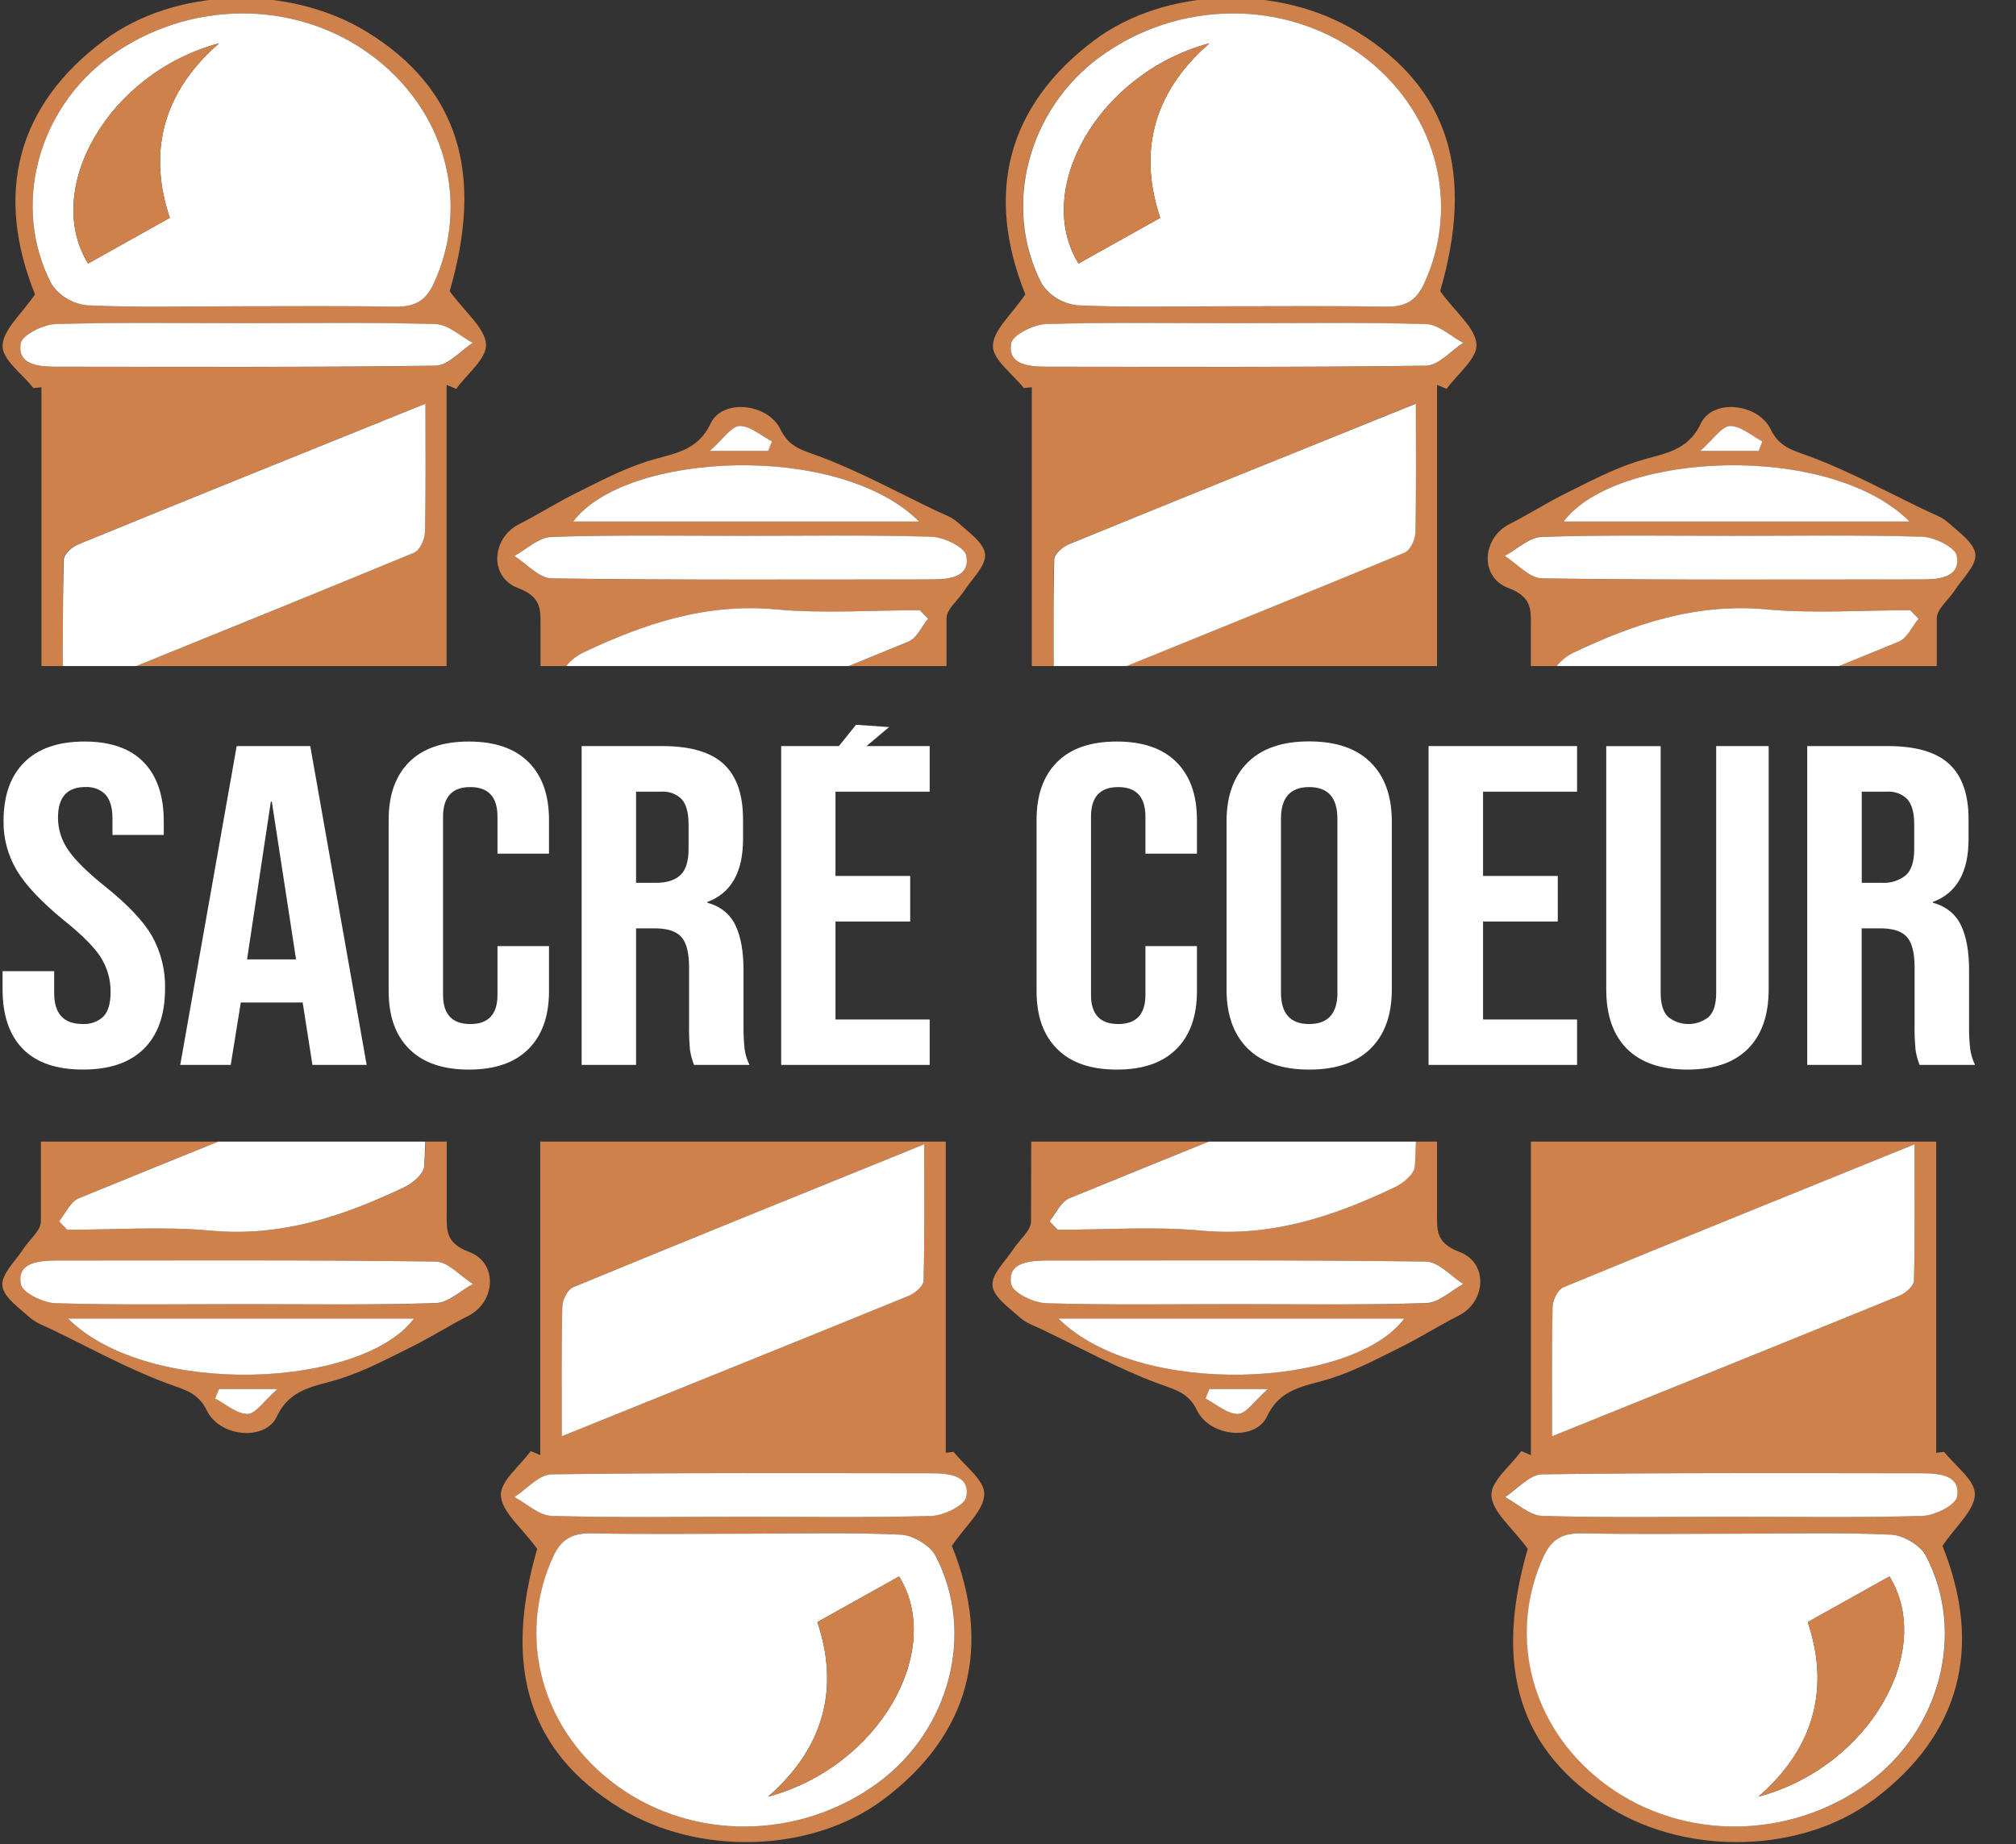 <svg width="47" height="43" viewBox="0 0 47 43" fill="none" xmlns="http://www.w3.org/2000/svg">
<rect x="0" y="0" width="47" height="43" fill="#333333" stroke="none"/>
<path d="M10.935 29.19C10.373 28.98 10.414 28.665 10.414 28.277V26.618H9.918C9.918 26.812 9.906 27.005 9.893 27.197C9.882 27.372 9.62 27.59 9.417 27.687C8.009 28.354 6.569 28.846 4.919 28.694C3.814 28.591 2.687 28.674 1.57 28.674L1.377 28.477C1.529 28.29 1.638 28.023 1.838 27.94C2.918 27.496 4.001 27.055 5.089 26.618H0.953C0.953 27.239 0.953 27.86 0.953 28.481C0.953 28.695 0.682 28.907 0.543 29.123C0.362 29.403 0.037 29.698 0.054 29.968C0.072 30.238 0.438 30.488 0.686 30.713C0.83 30.845 1.04 30.916 1.225 31.006C2.106 31.434 2.97 31.91 3.894 32.254C4.298 32.405 4.618 32.465 4.823 32.89C5.118 33.504 6.178 33.611 6.453 33.031C6.772 32.357 7.342 32.334 7.924 32.149C8.506 31.965 9.031 31.683 9.568 31.417C10.029 31.189 10.461 30.913 10.919 30.681C11.554 30.358 11.619 29.445 10.935 29.19ZM5.774 32.969C5.524 32.969 5.268 32.74 5.018 32.609C5.048 32.536 5.079 32.461 5.108 32.388H6.467C6.151 32.667 5.964 32.966 5.772 32.969H5.774ZM1.585 30.744H9.651C8.436 32.366 3.462 32.612 1.585 30.744ZM10.162 30.386C8.673 30.432 7.181 30.408 5.69 30.408C4.226 30.408 2.76 30.431 1.298 30.387C1.01 30.379 0.527 30.143 0.488 29.95C0.387 29.454 0.863 29.396 1.286 29.391C4.241 29.391 7.197 29.375 10.15 29.415C10.445 29.415 10.733 29.756 11.024 29.938C10.736 30.098 10.454 30.378 10.162 30.386Z" fill="#CF814C"/>
<path d="M0.78 9.049L0.966 9.029V15.53H1.465C1.465 14.655 1.465 13.853 1.482 13.044C1.482 12.922 1.672 12.752 1.815 12.694C4.463 11.612 7.117 10.543 9.916 9.412C9.916 10.509 9.928 11.462 9.905 12.422C9.905 12.583 9.787 12.831 9.65 12.887C7.525 13.766 5.392 14.631 3.174 15.53H10.412C10.412 13.908 10.412 12.286 10.412 10.664V8.974L10.636 9.067C10.886 8.719 11.352 8.36 11.331 8.027C11.306 7.646 10.849 7.288 10.484 6.789C11.283 4.041 10.696 2.067 8.561 0.748C6.727 -0.378 4.086 -0.297 2.426 0.941C0.39 2.462 -0.13 4.51 0.816 6.863C0.502 7.325 0.07 7.688 0.06 8.061C0.049 8.385 0.522 8.719 0.78 9.049ZM2.562 1.317C4.377 0 6.852 -0.024 8.62 1.26C9.475 1.878 10.085 2.739 10.353 3.709C10.622 4.679 10.535 5.703 10.106 6.623C9.916 7.025 9.663 7.16 9.196 7.15C7.997 7.124 6.799 7.141 5.6 7.141C4.401 7.141 3.202 7.174 2.006 7.118C1.839 7.095 1.681 7.039 1.541 6.953C1.401 6.867 1.283 6.754 1.196 6.621C0.263 4.823 0.872 2.547 2.562 1.319V1.317ZM1.291 7.559C2.755 7.514 4.22 7.538 5.684 7.538C7.176 7.538 8.667 7.514 10.157 7.559C10.45 7.568 10.734 7.844 11.022 7.996C10.734 8.183 10.448 8.524 10.157 8.528C7.202 8.568 4.246 8.554 1.29 8.552C0.869 8.552 0.392 8.495 0.488 7.998C0.524 7.805 1.006 7.565 1.291 7.557V7.559Z" fill="#CF814C"/>
<path d="M5.604 7.141C4.405 7.141 3.205 7.174 2.009 7.118C1.843 7.095 1.684 7.039 1.544 6.953C1.404 6.867 1.286 6.754 1.2 6.621C0.263 4.823 0.872 2.547 2.562 1.319C4.376 0 6.851 -0.024 8.619 1.26C9.474 1.878 10.084 2.739 10.353 3.709C10.621 4.679 10.535 5.703 10.106 6.623C9.915 7.025 9.662 7.16 9.195 7.151C8.001 7.129 6.803 7.141 5.604 7.141ZM5.108 1.009C2.506 1.708 0.993 4.427 2.054 6.144L3.959 5.079C3.464 3.61 3.745 2.191 5.108 1.009Z" fill="white"/>
<path d="M3.175 15.53C5.393 14.631 7.526 13.766 9.651 12.888C9.788 12.831 9.902 12.583 9.906 12.422C9.93 11.466 9.918 10.509 9.918 9.413C7.119 10.544 4.464 11.612 1.822 12.694C1.678 12.752 1.491 12.922 1.488 13.044C1.465 13.848 1.465 14.655 1.465 15.53H3.175Z" fill="white"/>
<path d="M5.089 26.618C4.004 27.056 2.921 27.496 1.838 27.94C1.636 28.023 1.529 28.293 1.377 28.477L1.566 28.674C2.679 28.674 3.81 28.591 4.915 28.694C6.565 28.846 8.005 28.354 9.413 27.687C9.615 27.594 9.878 27.372 9.889 27.197C9.902 27.005 9.909 26.812 9.914 26.618H5.089Z" fill="white"/>
<path d="M5.683 7.536C7.175 7.536 8.667 7.512 10.156 7.557C10.45 7.566 10.733 7.842 11.021 7.994C10.733 8.181 10.448 8.522 10.156 8.526C7.201 8.566 4.245 8.552 1.29 8.55C0.869 8.55 0.391 8.493 0.487 7.996C0.524 7.81 1.005 7.565 1.291 7.557C2.754 7.512 4.219 7.536 5.683 7.536Z" fill="white"/>
<path d="M5.69 30.408C4.225 30.408 2.76 30.431 1.298 30.387C1.01 30.379 0.527 30.143 0.488 29.95C0.387 29.454 0.863 29.396 1.286 29.391C4.241 29.391 7.197 29.375 10.15 29.415C10.445 29.415 10.733 29.756 11.024 29.938C10.737 30.094 10.455 30.374 10.162 30.383C8.673 30.432 7.181 30.408 5.69 30.408Z" fill="white"/>
<path d="M1.586 30.744H9.651C8.437 32.366 3.462 32.612 1.586 30.744Z" fill="white"/>
<path d="M6.467 32.388C6.151 32.667 5.961 32.966 5.772 32.969C5.522 32.969 5.266 32.74 5.016 32.609C5.046 32.536 5.076 32.461 5.106 32.388H6.467Z" fill="white"/>
<path d="M5.108 1.009C3.745 2.192 3.465 3.61 3.959 5.08L2.054 6.144C0.993 4.427 2.506 1.708 5.108 1.009Z" fill="#CF814C"/>
<path d="M23.869 9.049L24.055 9.029V15.53H24.556C24.556 14.655 24.551 13.853 24.572 13.044C24.572 12.922 24.763 12.752 24.906 12.694C27.553 11.612 30.208 10.543 33.002 9.412C33.002 10.509 33.014 11.462 32.991 12.422C32.991 12.583 32.872 12.831 32.736 12.887C30.611 13.766 28.477 14.631 26.259 15.53H33.503C33.503 13.908 33.503 12.286 33.503 10.664V8.974L33.726 9.067C33.977 8.719 34.443 8.36 34.422 8.027C34.397 7.646 33.94 7.288 33.575 6.789C34.374 4.041 33.787 2.067 31.652 0.748C29.817 -0.383 27.177 -0.302 25.517 0.935C23.478 2.462 22.958 4.51 23.904 6.863C23.591 7.328 23.159 7.688 23.148 8.061C23.14 8.385 23.611 8.719 23.869 9.049ZM25.651 1.317C27.465 0 29.941 -0.024 31.709 1.26C32.564 1.878 33.174 2.739 33.443 3.709C33.711 4.679 33.624 5.704 33.195 6.624C33.005 7.026 32.752 7.161 32.284 7.151C31.086 7.125 29.888 7.142 28.689 7.142C27.49 7.142 26.291 7.175 25.095 7.119C24.928 7.096 24.769 7.04 24.629 6.954C24.489 6.868 24.372 6.755 24.285 6.622C23.352 4.823 23.961 2.547 25.65 1.319L25.651 1.317ZM24.38 7.559C25.843 7.514 27.309 7.538 28.773 7.538C30.265 7.538 31.756 7.514 33.246 7.559C33.539 7.568 33.822 7.844 34.111 7.996C33.822 8.183 33.537 8.524 33.246 8.528C30.291 8.568 27.335 8.554 24.379 8.552C23.958 8.552 23.48 8.495 23.577 7.998C23.613 7.805 24.095 7.565 24.38 7.557V7.559Z" fill="#CF814C"/>
<path d="M34.024 29.19C33.462 28.98 33.503 28.665 33.503 28.277V26.618H33.007C33.002 26.812 32.995 27.005 32.983 27.197C32.971 27.372 32.709 27.59 32.506 27.687C31.098 28.354 29.658 28.846 28.008 28.694C26.903 28.591 25.776 28.674 24.659 28.674L24.466 28.477C24.618 28.29 24.727 28.023 24.927 27.94C26.007 27.496 27.09 27.055 28.178 26.618H24.042C24.042 27.239 24.04 27.86 24.037 28.481C24.037 28.695 23.766 28.907 23.627 29.123C23.446 29.403 23.121 29.698 23.138 29.968C23.156 30.238 23.522 30.488 23.77 30.713C23.913 30.845 24.124 30.916 24.309 31.006C25.195 31.431 26.059 31.904 26.98 32.251C27.384 32.401 27.703 32.461 27.908 32.886C28.203 33.5 29.263 33.607 29.538 33.028C29.857 32.353 30.427 32.33 31.009 32.145C31.591 31.961 32.116 31.68 32.653 31.413C33.114 31.186 33.546 30.909 34.005 30.677C34.643 30.358 34.708 29.445 34.024 29.19ZM28.863 32.969C28.613 32.969 28.357 32.74 28.107 32.609C28.137 32.536 28.168 32.461 28.197 32.388H29.556C29.24 32.667 29.053 32.966 28.861 32.969H28.863ZM24.677 30.744H32.742C31.525 32.366 26.551 32.612 24.674 30.744H24.677ZM33.253 30.386C31.764 30.432 30.273 30.408 28.781 30.408C27.317 30.408 25.846 30.431 24.389 30.387C24.101 30.379 23.618 30.143 23.58 29.95C23.478 29.454 23.954 29.396 24.377 29.391C27.332 29.391 30.288 29.375 33.242 29.415C33.536 29.415 33.824 29.756 34.115 29.938C33.825 30.098 33.543 30.378 33.251 30.386H33.253Z" fill="#CF814C"/>
<path d="M28.693 7.141C27.495 7.141 26.295 7.174 25.099 7.118C24.933 7.095 24.774 7.039 24.634 6.953C24.494 6.867 24.376 6.754 24.289 6.621C23.355 4.823 23.965 2.547 25.654 1.319C27.466 0 29.941 -0.024 31.709 1.26C32.564 1.878 33.174 2.739 33.443 3.709C33.712 4.679 33.625 5.704 33.195 6.624C33.005 7.026 32.752 7.161 32.285 7.151C31.091 7.129 29.892 7.141 28.693 7.141ZM28.197 1.009C25.596 1.708 24.083 4.427 25.144 6.144L27.049 5.079C26.554 3.61 26.834 2.191 28.197 1.009Z" fill="white"/>
<path d="M26.265 15.53C28.483 14.631 30.616 13.766 32.742 12.888C32.878 12.831 32.992 12.583 32.996 12.422C33.02 11.466 33.008 10.509 33.008 9.413C30.209 10.544 27.554 11.612 24.912 12.694C24.768 12.752 24.581 12.922 24.578 13.044C24.557 13.848 24.56 14.655 24.562 15.53H26.265Z" fill="white"/>
<path d="M28.18 26.618C27.096 27.056 26.012 27.496 24.93 27.94C24.728 28.023 24.62 28.293 24.469 28.477L24.662 28.674C25.775 28.674 26.905 28.591 28.011 28.694C29.661 28.846 31.101 28.354 32.509 27.687C32.711 27.594 32.974 27.372 32.985 27.197C32.997 27.005 33.004 26.812 33.01 26.618H28.18Z" fill="white"/>
<path d="M28.773 7.536C30.265 7.536 31.756 7.512 33.246 7.557C33.539 7.566 33.823 7.842 34.111 7.994C33.823 8.181 33.537 8.522 33.246 8.526C30.291 8.566 27.335 8.552 24.379 8.55C23.958 8.55 23.481 8.493 23.577 7.996C23.613 7.81 24.095 7.565 24.38 7.557C25.844 7.512 27.309 7.536 28.773 7.536Z" fill="white"/>
<path d="M28.78 30.408C27.315 30.408 25.845 30.431 24.388 30.387C24.099 30.379 23.617 30.143 23.578 29.95C23.477 29.454 23.953 29.396 24.376 29.391C27.331 29.391 30.286 29.375 33.24 29.415C33.535 29.415 33.823 29.756 34.114 29.938C33.827 30.094 33.545 30.374 33.252 30.383C31.763 30.432 30.271 30.408 28.78 30.408Z" fill="white"/>
<path d="M24.675 30.744H32.74C31.526 32.366 26.551 32.612 24.675 30.744Z" fill="white"/>
<path d="M29.557 32.388C29.241 32.667 29.051 32.966 28.861 32.969C28.611 32.969 28.355 32.74 28.105 32.609C28.136 32.536 28.166 32.461 28.195 32.388H29.557Z" fill="white"/>
<path d="M28.197 1.009C26.834 2.192 26.554 3.61 27.049 5.08L25.144 6.144C24.083 4.427 25.596 1.708 28.197 1.009Z" fill="#CF814C"/>
<path d="M35.169 13.712C35.73 13.922 35.69 14.237 35.689 14.624V15.53H36.289C36.395 15.398 36.531 15.291 36.687 15.215C38.095 14.549 39.535 14.056 41.184 14.209C42.29 14.31 43.416 14.228 44.534 14.228L44.727 14.426C44.575 14.612 44.466 14.879 44.266 14.961L42.875 15.53H45.153C45.153 15.157 45.153 14.784 45.153 14.418C45.153 14.204 45.424 13.992 45.564 13.776C45.744 13.497 46.07 13.2 46.053 12.931C46.035 12.662 45.669 12.411 45.421 12.186C45.278 12.055 45.067 11.983 44.881 11.894C43.995 11.47 43.132 10.996 42.211 10.65C41.806 10.499 41.488 10.439 41.282 10.013C40.987 9.4 39.927 9.292 39.653 9.873C39.334 10.547 38.764 10.57 38.182 10.755C37.6 10.94 37.074 11.221 36.537 11.486C36.077 11.714 35.645 11.99 35.186 12.223C34.555 12.545 34.484 13.456 35.169 13.712ZM40.33 9.932C40.579 9.932 40.836 10.162 41.085 10.293C41.056 10.367 41.025 10.44 40.995 10.514H39.637C39.952 10.235 40.14 9.936 40.332 9.932H40.33ZM44.517 12.16H36.453C37.668 10.535 42.642 10.29 44.517 12.16ZM35.941 12.517C37.431 12.471 38.922 12.496 40.413 12.496C41.877 12.496 43.343 12.472 44.806 12.517C45.093 12.525 45.577 12.761 45.615 12.953C45.717 13.45 45.24 13.512 44.818 13.512C41.862 13.512 38.907 13.528 35.953 13.488C35.659 13.488 35.371 13.147 35.079 12.965C35.364 12.805 35.65 12.524 35.941 12.515V12.517Z" fill="#CF814C"/>
<path d="M45.324 33.853L45.139 33.873C45.139 31.455 45.139 29.036 45.139 26.618H35.69V33.928L35.466 33.834C35.215 34.182 34.749 34.541 34.77 34.874C34.795 35.256 35.253 35.614 35.617 36.113C34.819 38.861 35.406 40.835 37.54 42.153C39.376 43.285 42.016 43.204 43.675 41.967C45.712 40.447 46.231 38.398 45.286 36.045C45.599 35.579 46.032 35.22 46.041 34.847C46.053 34.519 45.586 34.183 45.324 33.853ZM36.198 30.48C36.198 30.318 36.316 30.07 36.452 30.014C39.117 28.913 41.793 27.833 44.637 26.68C44.637 27.833 44.648 28.846 44.621 29.858C44.621 29.979 44.431 30.149 44.286 30.208C41.639 31.29 38.986 32.359 36.186 33.489C36.186 32.393 36.175 31.436 36.198 30.48ZM43.542 41.583C41.728 42.901 39.253 42.926 37.485 41.643C36.63 41.025 36.02 40.164 35.751 39.194C35.482 38.223 35.569 37.198 35.998 36.278C36.189 35.877 36.442 35.741 36.908 35.752C38.107 35.777 39.306 35.76 40.504 35.76C41.702 35.76 42.903 35.728 44.098 35.783C44.385 35.797 44.787 36.042 44.908 36.281C45.842 38.078 45.233 40.354 43.542 41.583ZM44.813 35.345C43.35 35.389 41.885 35.366 40.42 35.366C38.929 35.366 37.437 35.39 35.948 35.344C35.655 35.336 35.37 35.059 35.082 34.907C35.37 34.72 35.657 34.379 35.947 34.376C38.903 34.336 41.858 34.35 44.814 34.352C45.236 34.352 45.712 34.409 45.617 34.906C45.58 35.097 45.099 35.336 44.813 35.345Z" fill="#CF814C"/>
<path d="M40.499 35.76C41.698 35.76 42.898 35.728 44.094 35.783C44.38 35.797 44.783 36.042 44.903 36.281C45.838 38.078 45.229 40.354 43.538 41.583C41.725 42.901 39.249 42.926 37.482 41.643C36.626 41.025 36.016 40.164 35.747 39.194C35.478 38.223 35.565 37.198 35.994 36.278C36.185 35.877 36.438 35.741 36.905 35.752C38.102 35.777 39.301 35.76 40.499 35.76ZM40.995 41.892C43.598 41.194 45.111 38.472 44.05 36.758L42.145 37.821C42.639 39.291 42.358 40.708 40.995 41.892Z" fill="white"/>
<path d="M36.185 33.489C36.185 32.393 36.174 31.439 36.197 30.48C36.197 30.318 36.315 30.071 36.451 30.014C39.117 28.913 41.792 27.833 44.636 26.68C44.636 27.833 44.647 28.846 44.621 29.858C44.621 29.979 44.431 30.149 44.286 30.209C41.639 31.29 38.985 32.359 36.185 33.489Z" fill="white"/>
<path d="M42.876 15.53L44.266 14.961C44.468 14.879 44.576 14.608 44.728 14.426L44.534 14.228C43.421 14.228 42.291 14.31 41.185 14.209C39.535 14.056 38.095 14.549 36.688 15.215C36.531 15.291 36.395 15.399 36.29 15.53H42.876Z" fill="white"/>
<path d="M40.425 35.366C38.934 35.366 37.442 35.39 35.953 35.345C35.66 35.336 35.375 35.059 35.087 34.907C35.375 34.72 35.662 34.379 35.952 34.376C38.908 34.336 41.863 34.35 44.819 34.352C45.241 34.352 45.717 34.409 45.622 34.906C45.585 35.097 45.104 35.336 44.818 35.346C43.35 35.389 41.884 35.366 40.425 35.366Z" fill="white"/>
<path d="M40.414 12.494C41.878 12.494 43.344 12.47 44.807 12.515C45.094 12.523 45.578 12.759 45.616 12.951C45.718 13.448 45.241 13.51 44.819 13.51C41.863 13.51 38.908 13.527 35.953 13.486C35.66 13.486 35.371 13.146 35.08 12.963C35.367 12.808 35.65 12.528 35.941 12.519C37.432 12.469 38.923 12.494 40.414 12.494Z" fill="white"/>
<path d="M44.518 12.16H36.454C37.668 10.535 42.643 10.29 44.518 12.16Z" fill="white"/>
<path d="M39.638 10.514C39.952 10.234 40.144 9.936 40.333 9.932C40.582 9.932 40.839 10.162 41.088 10.293C41.059 10.367 41.028 10.44 40.998 10.514H39.638Z" fill="white"/>
<path d="M40.995 41.892C42.358 40.708 42.639 39.291 42.145 37.821L44.05 36.755C45.111 38.472 43.598 41.194 40.995 41.892Z" fill="#CF814C"/>
<path d="M22.234 33.853L22.049 33.873C22.049 31.455 22.049 29.036 22.049 26.618H12.596V33.928L12.373 33.834C12.122 34.182 11.655 34.541 11.677 34.874C11.702 35.256 12.159 35.614 12.524 36.113C11.725 38.861 12.312 40.835 14.446 42.153C16.281 43.285 18.921 43.204 20.581 41.967C22.618 40.447 23.137 38.398 22.192 36.045C22.504 35.579 22.937 35.22 22.946 34.847C22.964 34.519 22.493 34.183 22.234 33.853ZM13.108 30.48C13.108 30.318 13.226 30.07 13.362 30.014C16.028 28.913 18.703 27.833 21.547 26.68C21.547 27.833 21.558 28.846 21.532 29.858C21.532 29.979 21.341 30.149 21.197 30.208C18.55 31.29 15.896 32.359 13.096 33.489C13.096 32.393 13.085 31.436 13.108 30.48ZM20.452 41.583C18.639 42.901 16.163 42.926 14.396 41.643C13.54 41.025 12.93 40.164 12.661 39.194C12.392 38.223 12.479 37.198 12.908 36.278C13.099 35.877 13.352 35.741 13.819 35.752C15.017 35.777 16.216 35.76 17.414 35.76C18.612 35.76 19.814 35.728 21.009 35.783C21.295 35.797 21.698 36.042 21.818 36.281C22.752 38.078 22.143 40.354 20.452 41.583ZM21.723 35.345C20.261 35.389 18.794 35.366 17.33 35.366C15.84 35.366 14.347 35.39 12.858 35.344C12.565 35.336 12.281 35.059 11.992 34.907C12.281 34.72 12.567 34.379 12.857 34.376C15.813 34.336 18.768 34.35 21.724 34.352C22.146 34.352 22.623 34.409 22.527 34.906C22.49 35.097 22.007 35.336 21.723 35.345Z" fill="#CF814C"/>
<path d="M12.08 13.712C12.64 13.922 12.601 14.237 12.601 14.624C12.601 14.926 12.601 15.228 12.601 15.53H13.203C13.308 15.398 13.444 15.291 13.601 15.215C15.008 14.549 16.448 14.056 18.098 14.209C19.204 14.31 20.33 14.228 21.447 14.228L21.641 14.426C21.489 14.612 21.38 14.879 21.179 14.961L19.789 15.53H22.067C22.067 15.157 22.067 14.784 22.067 14.418C22.067 14.204 22.338 13.992 22.478 13.776C22.658 13.497 22.983 13.2 22.966 12.931C22.949 12.662 22.583 12.411 22.335 12.186C22.191 12.055 21.981 11.983 21.794 11.894C20.909 11.47 20.045 10.996 19.125 10.65C18.72 10.499 18.401 10.439 18.196 10.013C17.901 9.4 16.841 9.292 16.567 9.873C16.248 10.547 15.677 10.57 15.095 10.755C14.514 10.94 13.987 11.221 13.451 11.486C12.991 11.714 12.559 11.99 12.1 12.223C11.461 12.545 11.395 13.456 12.08 13.712ZM17.241 9.932C17.49 9.932 17.747 10.162 17.996 10.293C17.966 10.367 17.936 10.44 17.906 10.514H16.548C16.862 10.235 17.049 9.936 17.243 9.932H17.241ZM21.428 12.16H13.364C14.578 10.535 19.553 10.29 21.428 12.16ZM12.852 12.517C14.342 12.471 15.833 12.496 17.324 12.496C18.788 12.496 20.253 12.472 21.717 12.517C22.004 12.525 22.488 12.761 22.526 12.953C22.627 13.45 22.151 13.512 21.729 13.512C18.773 13.512 15.818 13.528 12.863 13.488C12.57 13.488 12.281 13.147 11.99 12.965C12.278 12.805 12.561 12.524 12.852 12.515V12.517Z" fill="#CF814C"/>
<path d="M17.41 35.76C18.61 35.76 19.81 35.728 21.005 35.783C21.291 35.797 21.694 36.042 21.814 36.281C22.749 38.078 22.14 40.354 20.449 41.583C18.636 42.901 16.161 42.926 14.393 41.643C13.537 41.025 12.927 40.164 12.658 39.194C12.389 38.223 12.476 37.198 12.905 36.278C13.097 35.877 13.35 35.741 13.816 35.752C15.013 35.777 16.212 35.76 17.41 35.76ZM17.906 41.892C20.509 41.194 22.022 38.472 20.961 36.758L19.056 37.821C19.551 39.291 19.269 40.708 17.906 41.892Z" fill="white"/>
<path d="M13.096 33.489C13.096 32.393 13.085 31.439 13.109 30.48C13.109 30.318 13.226 30.071 13.363 30.014C16.028 28.913 18.704 27.833 21.547 26.68C21.547 27.833 21.558 28.846 21.532 29.858C21.532 29.979 21.342 30.149 21.197 30.209C18.55 31.29 15.896 32.359 13.096 33.489Z" fill="white"/>
<path d="M19.786 15.53L21.176 14.961C21.379 14.879 21.486 14.608 21.638 14.426L21.445 14.228C20.331 14.228 19.201 14.31 18.095 14.209C16.445 14.056 15.005 14.549 13.598 15.215C13.441 15.291 13.305 15.399 13.2 15.53H19.786Z" fill="white"/>
<path d="M17.33 35.366C15.84 35.366 14.347 35.39 12.858 35.345C12.565 35.336 12.281 35.059 11.992 34.907C12.281 34.72 12.567 34.379 12.857 34.376C15.813 34.336 18.768 34.35 21.724 34.352C22.146 34.352 22.623 34.409 22.527 34.906C22.49 35.097 22.009 35.336 21.723 35.346C20.261 35.389 18.794 35.366 17.33 35.366Z" fill="white"/>
<path d="M17.324 12.494C18.788 12.494 20.254 12.47 21.717 12.515C22.004 12.523 22.488 12.759 22.526 12.951C22.628 13.448 22.151 13.51 21.729 13.51C18.773 13.51 15.818 13.527 12.864 13.486C12.57 13.486 12.282 13.146 11.99 12.963C12.278 12.808 12.56 12.528 12.851 12.519C14.342 12.469 15.835 12.494 17.324 12.494Z" fill="white"/>
<path d="M21.428 12.16H13.364C14.579 10.535 19.553 10.29 21.428 12.16Z" fill="white"/>
<path d="M16.548 10.514C16.863 10.234 17.054 9.936 17.243 9.932C17.492 9.932 17.749 10.162 17.998 10.293C17.969 10.367 17.938 10.44 17.908 10.514H16.548Z" fill="white"/>
<path d="M17.906 41.892C19.269 40.708 19.551 39.291 19.056 37.821L20.961 36.755C22.022 38.472 20.509 41.194 17.906 41.892Z" fill="#CF814C"/>
<path d="M0.533 24.457C0.217 24.134 0.06 23.671 0.06 23.069V22.644H1.263V23.153C1.263 23.634 1.482 23.875 1.921 23.876C2.011 23.882 2.102 23.869 2.187 23.839C2.272 23.808 2.348 23.761 2.411 23.701C2.523 23.584 2.578 23.395 2.578 23.134C2.583 22.846 2.502 22.563 2.345 22.315C2.191 22.077 1.906 21.792 1.49 21.459C0.968 21.031 0.602 20.645 0.395 20.301C0.183 19.945 0.075 19.544 0.083 19.139C0.083 18.55 0.244 18.095 0.568 17.773C0.891 17.451 1.359 17.29 1.971 17.29C2.578 17.29 3.038 17.451 3.35 17.773C3.663 18.095 3.819 18.557 3.818 19.16V19.468H2.622V19.085C2.622 18.83 2.567 18.645 2.46 18.527C2.4 18.466 2.327 18.419 2.245 18.389C2.163 18.359 2.074 18.346 1.986 18.351C1.563 18.351 1.352 18.589 1.352 19.063C1.351 19.33 1.433 19.592 1.589 19.818C1.746 20.051 2.033 20.334 2.449 20.668C2.979 21.092 3.344 21.478 3.545 21.826C3.753 22.203 3.858 22.623 3.848 23.047C3.848 23.656 3.685 24.124 3.358 24.45C3.032 24.776 2.557 24.939 1.933 24.938C1.315 24.939 0.848 24.778 0.533 24.457Z" fill="white"/>
<path d="M5.518 17.396H7.233L8.548 24.83H7.284L7.053 23.353V23.375H5.614L5.379 24.83H4.202L5.518 17.396ZM6.902 22.369L6.337 18.692H6.314L5.76 22.369H6.902Z" fill="white"/>
<path d="M9.539 24.457C9.219 24.139 9.06 23.689 9.061 23.108V19.117C9.061 18.537 9.22 18.087 9.539 17.768C9.858 17.45 10.322 17.29 10.93 17.29C11.537 17.29 12 17.45 12.32 17.768C12.64 18.087 12.799 18.537 12.799 19.117V19.904H11.598V19.043C11.598 18.582 11.387 18.352 10.964 18.352C10.541 18.352 10.329 18.582 10.329 19.043V23.197C10.329 23.65 10.541 23.877 10.964 23.877C11.387 23.877 11.598 23.65 11.598 23.197V22.06H12.799V23.112C12.799 23.692 12.639 24.142 12.319 24.461C11.999 24.78 11.536 24.94 10.929 24.939C10.321 24.939 9.858 24.778 9.539 24.457Z" fill="white"/>
<path d="M13.56 17.396H15.442C16.096 17.396 16.572 17.536 16.873 17.816C17.173 18.095 17.323 18.526 17.323 19.107V19.564C17.323 20.335 17.046 20.824 16.492 21.03V21.05C16.636 21.087 16.77 21.152 16.883 21.242C16.995 21.332 17.085 21.445 17.144 21.571C17.271 21.834 17.334 22.184 17.334 22.623V23.927C17.332 24.099 17.34 24.271 17.357 24.442C17.373 24.576 17.412 24.707 17.473 24.83H16.18C16.137 24.72 16.106 24.606 16.087 24.49C16.069 24.299 16.061 24.108 16.065 23.916V22.56C16.065 22.219 16.005 21.982 15.886 21.848C15.767 21.714 15.561 21.646 15.269 21.646H14.829V24.83H13.56V17.396ZM15.292 20.584C15.546 20.584 15.737 20.523 15.863 20.403C15.99 20.283 16.053 20.081 16.053 19.797V19.223C16.053 18.954 16.001 18.76 15.897 18.639C15.836 18.576 15.761 18.527 15.675 18.495C15.59 18.464 15.499 18.451 15.407 18.459H14.829V20.584H15.292Z" fill="white"/>
<path d="M18.212 17.396H21.674V18.459H19.478V20.424H21.22V21.486H19.478V23.771H21.674V24.83H18.212V17.396Z" fill="white"/>
<path d="M24.645 24.457C24.325 24.139 24.165 23.689 24.166 23.108V19.117C24.166 18.537 24.326 18.087 24.645 17.768C24.964 17.45 25.427 17.29 26.035 17.29C26.642 17.29 27.106 17.45 27.425 17.768C27.745 18.087 27.905 18.537 27.905 19.117V19.904H26.704V19.043C26.704 18.582 26.492 18.352 26.07 18.352C25.646 18.352 25.435 18.582 25.435 19.043V23.197C25.435 23.65 25.646 23.877 26.07 23.877C26.492 23.877 26.704 23.65 26.704 23.197V22.06H27.905V23.112C27.905 23.692 27.745 24.142 27.425 24.461C27.106 24.78 26.642 24.94 26.035 24.939C25.427 24.939 24.963 24.778 24.645 24.457Z" fill="white"/>
<path d="M29.091 24.451C28.76 24.125 28.595 23.664 28.595 23.069V19.156C28.595 18.561 28.76 18.101 29.091 17.775C29.421 17.449 29.898 17.286 30.521 17.287C31.145 17.287 31.622 17.449 31.952 17.775C32.283 18.1 32.448 18.561 32.448 19.156V23.069C32.448 23.665 32.283 24.125 31.952 24.451C31.622 24.776 31.145 24.939 30.521 24.939C29.899 24.939 29.422 24.776 29.091 24.451ZM31.179 23.147V19.086C31.179 18.597 30.96 18.352 30.521 18.352C30.083 18.352 29.864 18.597 29.864 19.086V23.144C29.864 23.633 30.083 23.877 30.521 23.877C30.96 23.877 31.18 23.633 31.181 23.144L31.179 23.147Z" fill="white"/>
<path d="M33.305 17.396H36.767V18.459H34.575V20.424H36.317V21.486H34.575V23.771H36.767V24.83H33.305V17.396Z" fill="white"/>
<path d="M37.932 24.457C37.609 24.135 37.448 23.673 37.447 23.071V17.397H38.716V23.153C38.716 23.409 38.773 23.593 38.884 23.706C39.015 23.816 39.186 23.877 39.363 23.877C39.54 23.877 39.711 23.816 39.842 23.706C39.953 23.593 40.01 23.409 40.01 23.153V17.396H41.234V23.069C41.234 23.671 41.072 24.133 40.749 24.456C40.426 24.778 39.957 24.939 39.342 24.939C38.725 24.939 38.255 24.779 37.932 24.457Z" fill="white"/>
<path d="M42.133 17.396H44.014C44.668 17.396 45.145 17.536 45.445 17.816C45.745 18.095 45.895 18.526 45.894 19.107V19.564C45.894 20.335 45.617 20.824 45.063 21.03V21.05C45.208 21.087 45.341 21.152 45.454 21.242C45.567 21.332 45.657 21.445 45.716 21.571C45.843 21.834 45.906 22.184 45.906 22.623V23.927C45.904 24.099 45.912 24.271 45.93 24.442C45.946 24.576 45.985 24.707 46.045 24.83H44.752C44.709 24.72 44.678 24.606 44.66 24.49C44.64 24.299 44.633 24.108 44.636 23.916V22.56C44.636 22.219 44.577 21.982 44.458 21.848C44.339 21.713 44.132 21.646 43.841 21.646H43.402V24.83H42.133V17.396ZM43.865 20.584C43.969 20.591 44.073 20.578 44.171 20.547C44.27 20.516 44.36 20.467 44.437 20.403C44.564 20.283 44.627 20.081 44.627 19.797V19.223C44.627 18.954 44.575 18.76 44.471 18.639C44.41 18.576 44.334 18.527 44.249 18.495C44.164 18.464 44.072 18.451 43.981 18.459H43.404V20.584H43.865Z" fill="white"/>
<path d="M20.727 16.953L18.212 19.071L19.957 16.899L20.727 16.953Z" fill="white"/>
</svg>
